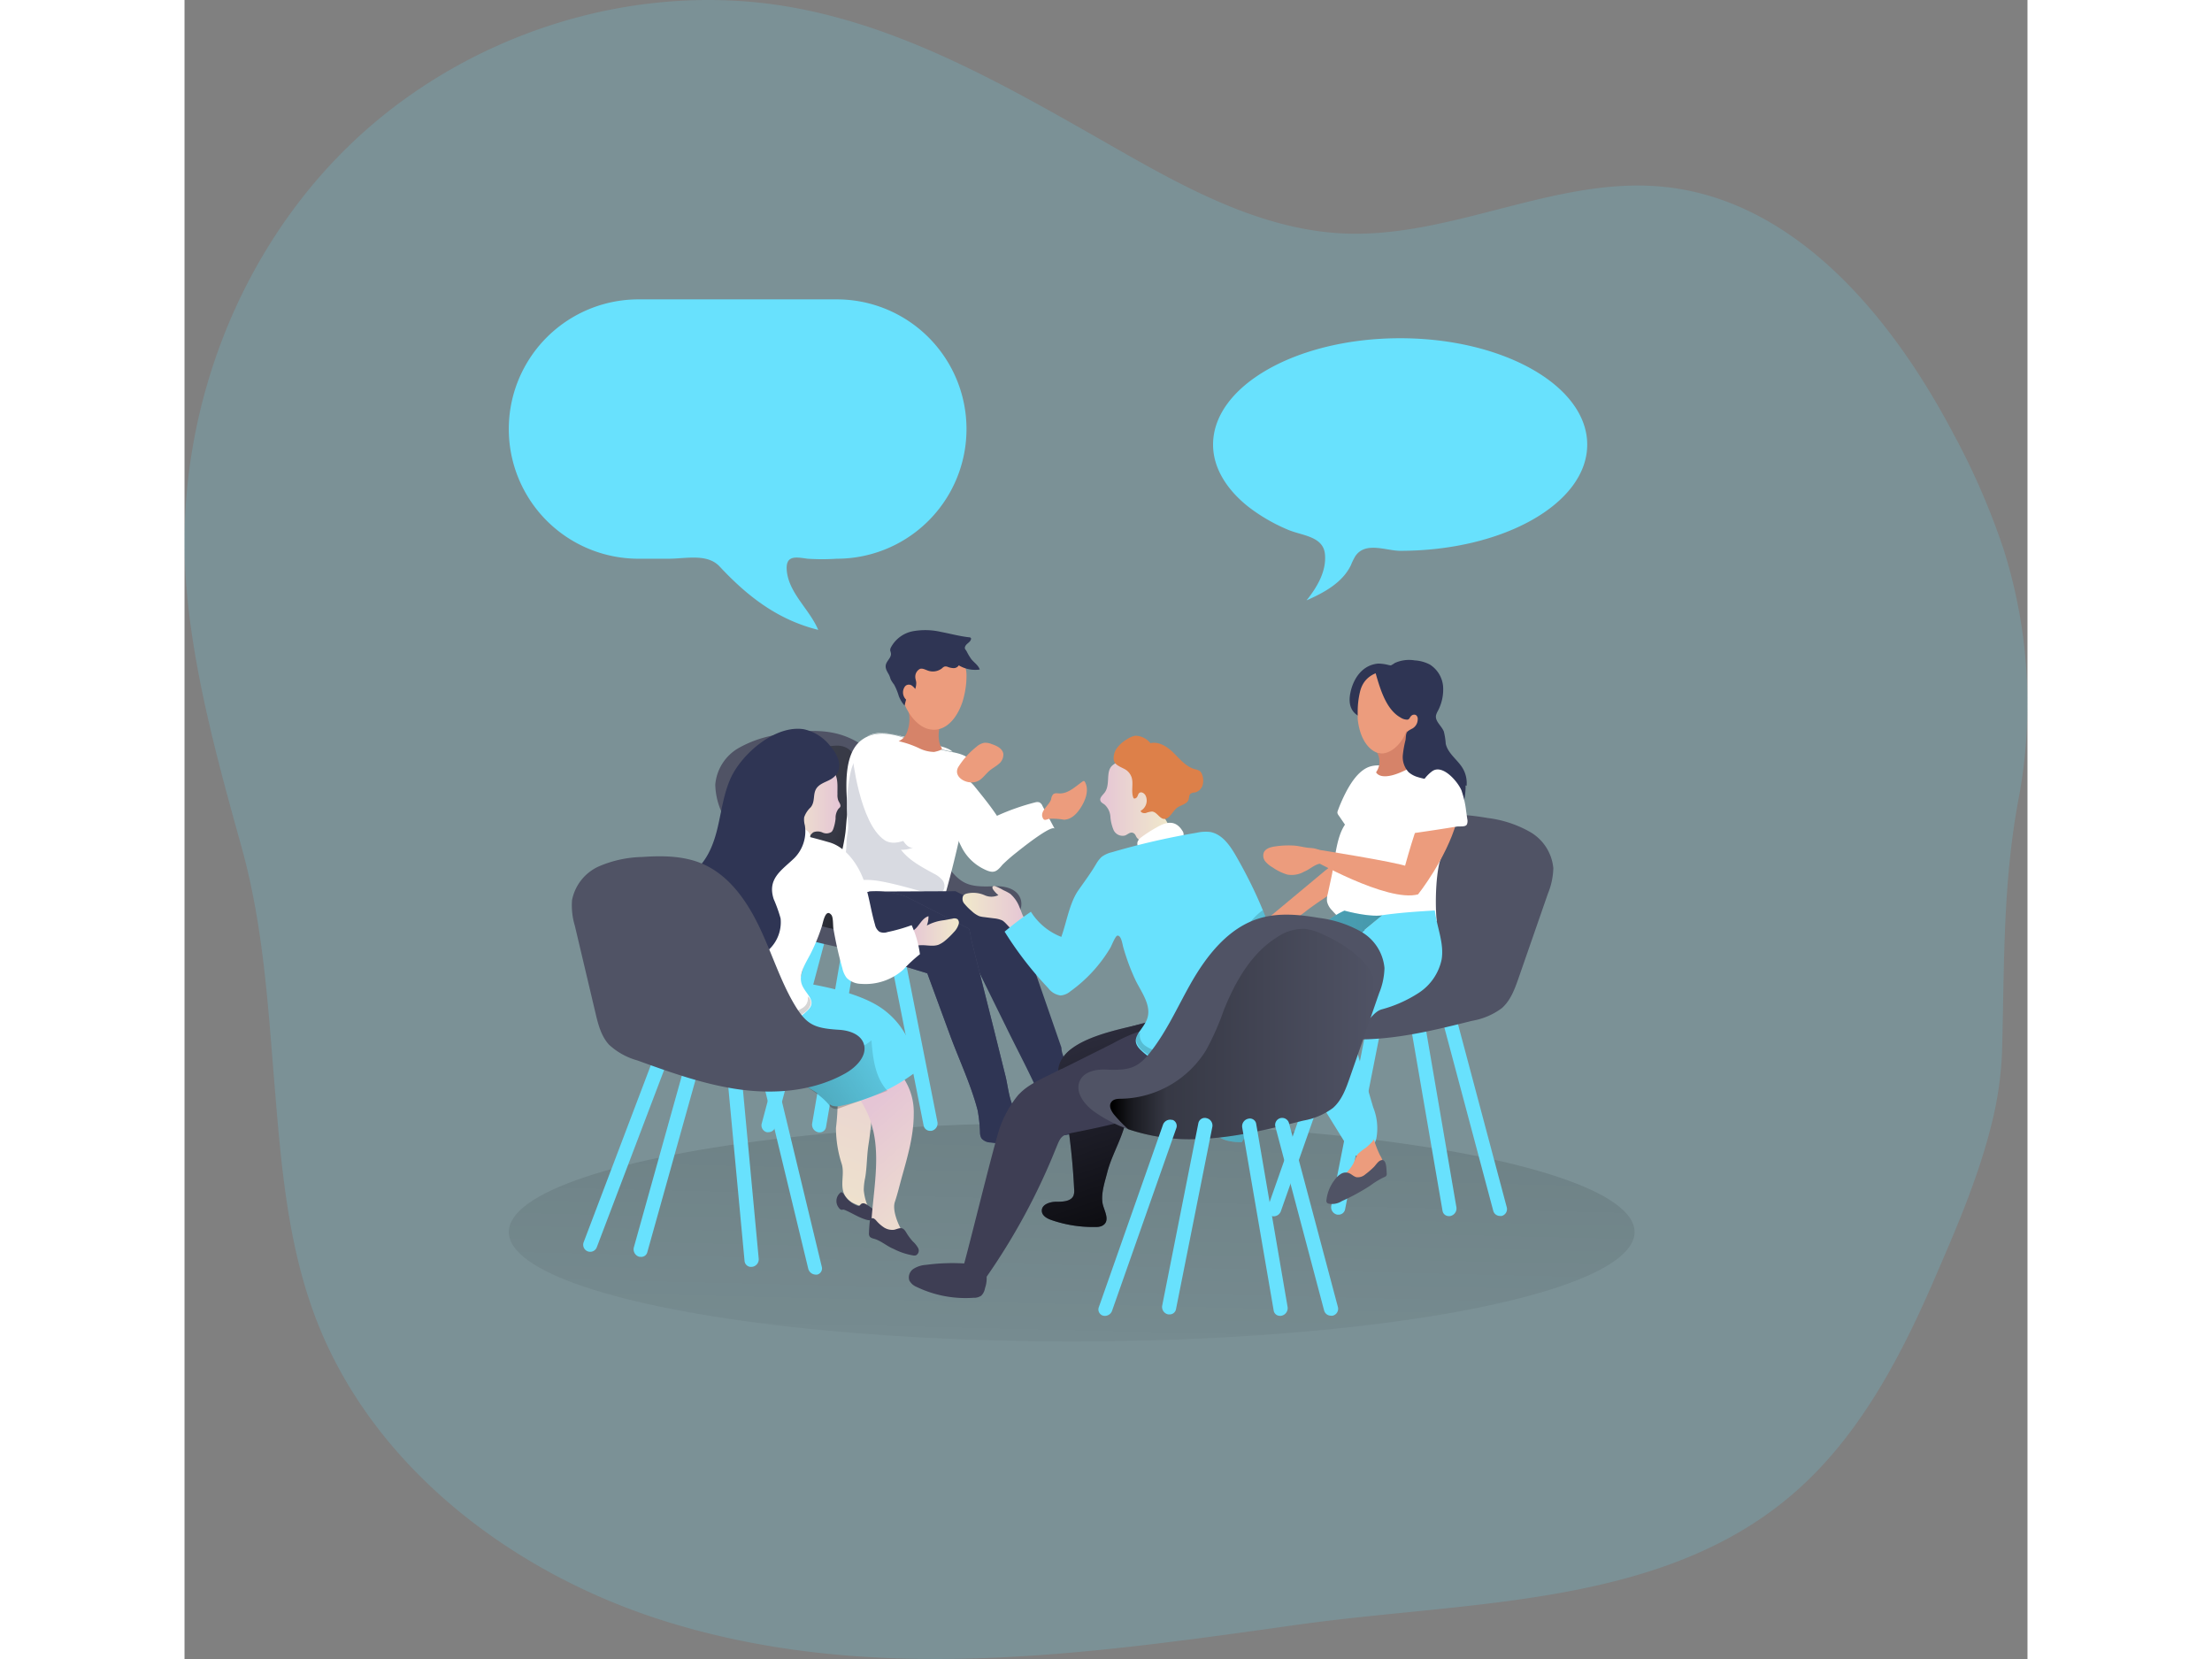 <svg id="Layer_1" data-name="Layer 1" xmlns="http://www.w3.org/2000/svg" xmlns:xlink="http://www.w3.org/1999/xlink" viewBox="0 0 344.8 310.38" width="216" height="162" class="illustration styles_illustrationTablet__1DWOa"><rect x="0" y="0" width="344.8" height="310.38" fill="#808080" stroke="none"/><defs><linearGradient id="linear-gradient" x1="209.5" y1="316.63" x2="203.59" y2="64.92" gradientTransform="matrix(1, 0, 0, -1, -38.7, 341.8)" gradientUnits="userSpaceOnUse"><stop offset="0.01"></stop><stop offset="0.08" stop-opacity="0.69"></stop><stop offset="0.21" stop-opacity="0.32"></stop><stop offset="1" stop-opacity="0"></stop></linearGradient><linearGradient id="linear-gradient-2" x1="-2957.44" y1="672.97" x2="-2838.25" y2="667.7" gradientTransform="matrix(-1, 0, 0, 1, -2671.81, -468.99)" xlink:href="#linear-gradient"></linearGradient><linearGradient id="linear-gradient-3" x1="173.97" y1="180.93" x2="108.65" y2="201.49" gradientTransform="matrix(1, 0, 0, -1, 0, 352)" xlink:href="#linear-gradient"></linearGradient><linearGradient id="linear-gradient-4" x1="-743.12" y1="171.74" x2="-731.16" y2="171.74" gradientTransform="translate(-546.93 352) rotate(180)" gradientUnits="userSpaceOnUse"><stop offset="0" stop-color="#e5c5d5"></stop><stop offset="0.42" stop-color="#ead4d1"></stop><stop offset="1" stop-color="#f0e9cb"></stop></linearGradient><linearGradient id="linear-gradient-5" x1="486.99" y1="169.46" x2="509.86" y2="102.27" gradientTransform="matrix(1, 0, 0, -1, -281.03, 352)" gradientUnits="userSpaceOnUse"><stop offset="0" stop-opacity="0"></stop><stop offset="0.99"></stop></linearGradient><linearGradient id="linear-gradient-6" x1="-902.02" y1="1403.59" x2="-889.1" y2="1403.59" gradientTransform="translate(1112.04 -1243.47)" xlink:href="#linear-gradient-4"></linearGradient><linearGradient id="linear-gradient-7" x1="-1953.85" y1="118.92" x2="-1888.34" y2="184.43" gradientTransform="translate(-1685.23 352) rotate(180)" xlink:href="#linear-gradient"></linearGradient><linearGradient id="linear-gradient-8" x1="211.86" y1="148.34" x2="261.87" y2="148.34" gradientTransform="matrix(1, 0, 0, -1, 0, 352)" xlink:href="#linear-gradient"></linearGradient><linearGradient id="linear-gradient-9" x1="174.2" y1="167.63" x2="183.57" y2="167.63" gradientTransform="matrix(1, 0, 0, -1, 0, 352)" xlink:href="#linear-gradient-4"></linearGradient><linearGradient id="linear-gradient-10" x1="-1854.55" y1="164.4" x2="-1834.4" y2="105.2" gradientTransform="translate(-1679.61 352) rotate(180)" xlink:href="#linear-gradient-4"></linearGradient><linearGradient id="linear-gradient-11" x1="164.45" y1="132.49" x2="185.62" y2="108.49" gradientTransform="matrix(1, 0, 0, -1, 0, 352)" xlink:href="#linear-gradient-4"></linearGradient><linearGradient id="linear-gradient-12" x1="139.63" y1="132.48" x2="175.14" y2="155.99" gradientTransform="matrix(1, 0, 0, -1, 0, 352)" xlink:href="#linear-gradient"></linearGradient><linearGradient id="linear-gradient-13" x1="-3234.06" y1="1403.6" x2="-3223.35" y2="1403.6" gradientTransform="matrix(-1, 0, 0, 1, -3072.68, -1243.47)" xlink:href="#linear-gradient-4"></linearGradient><linearGradient id="linear-gradient-14" x1="387.38" y1="130.26" x2="442.92" y2="185.8" gradientTransform="matrix(1, 0, 0, -1, -275.41, 352)" xlink:href="#linear-gradient"></linearGradient></defs><title>14</title><path d="M376.59,221.26c-2.56,10.08-7,20.15-10.89,29.13-6.48,14.87-14.44,29.64-26.9,40-24.64,20.53-59.94,19.32-91.7,23.76-39.54,5.53-80.48,11.61-119.62-1-28.17-9.11-54-29-64.39-56.76-5.08-13.54-6.31-28.18-7.5-42.6-1.28-15.52-2.11-30.34-6.25-45.22-4.43-15.92-9-32.5-10.33-49-2.34-30,8.74-60.91,30.25-81.9s53.2-31.33,82.8-26.15c22.09,3.87,41.88,15.6,61.37,26.7,13.24,7.55,27.22,15.08,42.45,15.67,20.08.77,39.36-10.69,59.36-8.76,24.74,2.39,42.88,24.3,54.45,46.31A134.7,134.7,0,0,1,379,112.86a95.83,95.83,0,0,1,2.84,46.77c-3,16-2.64,31-3.1,47.4A65.81,65.81,0,0,1,376.59,221.26Z" transform="translate(-38.7 -10.2)" fill="#68e1fd" opacity="0.18" style="isolation: isolate;"></path><ellipse cx="165.98" cy="230.5" rx="105.31" ry="20.47" fill="url(#linear-gradient)"></ellipse><path d="M276.92,201.68l9.16,34.4a1.32,1.32,0,0,1-.95,1.61,1.12,1.12,0,0,1-.32,0h0a1.3,1.3,0,0,1-1.27-1l-9.17-34.39a1.33,1.33,0,0,1,.95-1.62h0a1.3,1.3,0,0,1,1.59.92Z" transform="translate(-38.7 -10.2)" fill="#68e1fd"></path><path d="M260,201.67l-6.76,34.16a1.41,1.41,0,0,0,1.16,1.62l.22,0h0a1.23,1.23,0,0,0,1.21-1l6.77-34.15a1.41,1.41,0,0,0-1.06-1.61h0a1.24,1.24,0,0,0-1.52.85S260,201.63,260,201.67Z" transform="translate(-38.7 -10.2)" fill="#68e1fd"></path><path d="M270.78,201.81l5.88,34.27a1.45,1.45,0,0,1-1.24,1.64h-.18a1.18,1.18,0,0,1-1.18-1l-5.9-34.27a1.46,1.46,0,0,1,1.1-1.61h0a1.19,1.19,0,0,1,1.48.8A.75.75,0,0,1,270.78,201.81Z" transform="translate(-38.7 -10.2)" fill="#68e1fd"></path><path d="M253.35,202l-12,34.12a1.21,1.21,0,0,0,.68,1.56,1.33,1.33,0,0,0,.45.08h0a1.44,1.44,0,0,0,1.35-1l12-34.11a1.19,1.19,0,0,0-.66-1.55l-.15,0h0A1.44,1.44,0,0,0,253.35,202Z" transform="translate(-38.7 -10.2)" fill="#68e1fd"></path><path d="M258.47,175.59c3-5.29,7.07-10.52,12.89-12.27,3.59-1.09,7.46-.71,11.16-.08a21.33,21.33,0,0,1,7.92,2.61,8.74,8.74,0,0,1,4.35,6.79,13.38,13.38,0,0,1-1,4.71l-5.48,15.77c-.72,2.07-1.5,4.24-3.15,5.69a12.88,12.88,0,0,1-5.56,2.37c-6.53,1.63-13.11,3.26-19.83,3.46s-13.68-1.16-19.17-5c-2-1.38-3.84-3.81-2.78-6,.83-1.65,3-2.09,4.84-2,4.85.2,6.26-.36,9.12-4.33C254.39,183.64,256.26,179.5,258.47,175.59Z" transform="translate(-38.7 -10.2)" fill="#505365"></path><path d="M254.69,170.22a9,9,0,0,1-2.54,2.82L239.3,183.75c-1.19,1-2.51,2.29-2.27,3.83a.73.73,0,0,0,.18.42.89.89,0,0,0,.67.18,18.1,18.1,0,0,0,3.88-.51c1.34-.33,2.84-1,3.11-2.39.07-.38,0-.77.1-1.15a3.46,3.46,0,0,1,1.74-2.13c1-.67,1.89-1.44,2.85-2.12,1.89-1.36,3.85-2.63,5.86-3.81,1.41-.83,3.61-1.8,4.45-3.29s.14-3.69-.37-5.21c-.34-1-.77-1.14-1.78-1.28s-2.05-.45-2.39.67S255.19,169.15,254.69,170.22Z" transform="translate(-38.7 -10.2)" fill="#ec9c7d"></path><path d="M276.23,163.46c-2.22,1.28-4.09-.05-4.67-2.34-.24-1-.34-2.08-.67-3.11a15.4,15.4,0,0,0-2-3.59,10.1,10.1,0,0,1-1.77-3.71,3.9,3.9,0,0,1,1.2-3.76,1.19,1.19,0,0,1,.88-.31c.51.05.78.63.9,1.15a6.85,6.85,0,0,0,.24,1.55,3,3,0,0,0,1.83,1.39c1.73.71,3.59,1.34,4.8,2.75a6.54,6.54,0,0,1,1.38,4.61C278.25,159.72,277.77,162.59,276.23,163.46Z" transform="translate(-38.7 -10.2)" fill="#2f3554"></path><path d="M253.3,174.16l-.71,3.27a3.7,3.7,0,0,0-.13,1.48,3.49,3.49,0,0,0,.93,1.61c3.32,3.8,6.24,4.12,11.15,3.71a34.68,34.68,0,0,0,8.43-1.71c-.4-4.19,0-9.92.78-11.69,2.06-4.75,4.6-11.05,1.65-14.64-2.39-2.9-6.75-2.62-9.41-2.54-2,0-4.31-.72-6.15.23s-3.17,3.19-4,4.83a29.5,29.5,0,0,0-1.35,3.11,1.12,1.12,0,0,0-.1.4.94.94,0,0,0,.23.52l1.19,1.74C254.12,166.94,253.93,171.29,253.3,174.16Z" transform="translate(-38.7 -10.2)" fill="#fff"></path><path d="M264.36,136.8a2.35,2.35,0,0,0-.8.59,9.59,9.59,0,0,0-1.18,3l-1.55,4.4s-5.08.09-4-5c.55-2.68,2.24-5.18,5.18-5.44a7.91,7.91,0,0,1,2,.28,6.57,6.57,0,0,0,2.34,0c.3-.06.66-.13.88.08a.6.6,0,0,1,.06.72,1.53,1.53,0,0,1-.58.49C266,136.27,265.1,136.43,264.36,136.8Z" transform="translate(-38.7 -10.2)" fill="#2f3554"></path><path d="M268.51,136.07s-8.5-2.39-9.89,3.57a15.83,15.83,0,0,0-.43,3.76v1.29c.39,3.9,2.34,6.86,5.5,6.59C269.26,150.83,275.16,139.05,268.51,136.07Z" transform="translate(-38.7 -10.2)" fill="#ec9c7d"></path><path d="M267.51,147.21a.55.55,0,0,0,.77,0h0a7,7,0,0,0-1.13,3.12c-.43,3.21,1.13,3.35,1.13,3.35-5.79,3.24-6.65,1-6.65,1a3.41,3.41,0,0,0,.21-3.62c2.63.72,5-2.38,5.45-4.14A.58.58,0,0,0,267.51,147.21Z" transform="translate(-38.7 -10.2)" fill="#d68369"></path><path d="M262.41,135.19c.45-.16.88-.08,1.33-.2a6.23,6.23,0,0,0,1.39-.75,6.42,6.42,0,0,1,3.72-.49,7,7,0,0,1,2.84.78,5.39,5.39,0,0,1,2.47,4,8.56,8.56,0,0,1-1,4.73,3.13,3.13,0,0,0-.32.78c-.19,1.11,1,1.91,1.46,3a12.66,12.66,0,0,1,.36,2.3c.35,1.61,1.8,2.71,2.77,4a5.45,5.45,0,0,1,1.13,3.89c-2.87-1.1-6.13-.71-9.07-1.63a4.57,4.57,0,0,1-1.77-.93,4.17,4.17,0,0,1-1.07-3.37,19.46,19.46,0,0,1,.48-2.62c.1-.5,0-1.4.51-1.73a6.06,6.06,0,0,1,.78-.45,2,2,0,0,0,1-1.75.86.86,0,0,0-.35-.78.77.77,0,0,0-.85.15c-.33.29-.29.64-.72.72a2.32,2.32,0,0,1-1.3-.4c-2.81-1.56-3.89-5.67-4.74-8.57C261.83,135.8,262,135.36,262.41,135.19Z" transform="translate(-38.7 -10.2)" fill="#2f3554"></path><path d="M269.07,165.47c2.34-6.79,3.9-10.13,6.28-9.28,0,0,3.12,1.55,1.35,7.79-2,7-7.22,13.55-7.22,13.55l-2.43-5.35S267.84,169.21,269.07,165.47Z" transform="translate(-38.7 -10.2)" fill="#ec9c7d"></path><path d="M244.32,190.36c.15-.18.63-.78,1.35-1.56a1.07,1.07,0,0,0-.18.19A16.92,16.92,0,0,0,244.32,190.36Z" transform="translate(-38.7 -10.2)" fill="#dc9bd5"></path><path d="M272.62,180.54c-3.21.19-6.59.41-9.89.89,0,0-13,10.91-14.6,13.55-3.83,6.13-7.55,4.39-2,13.35l11.1,17.92c1.88.63,3.89-1,4.44-3a10.45,10.45,0,0,0-.58-5.88c-1.14-3.86-2.25-7.73-3.35-11.58a3.48,3.48,0,0,1,0-2.65,3.41,3.41,0,0,1,1.2-1c1.32-.78,2.22-2.63,3.68-3.08a24.29,24.29,0,0,0,7-3.11,9.87,9.87,0,0,0,4.26-6.18C274.42,186.74,273,183.67,272.62,180.54Z" transform="translate(-38.7 -10.2)" fill="#68e1fd"></path><path d="M262.71,181.46c-2.66.33-7-.89-7-.89-3.79,1.69-7.89,5.89-10,8.25h0c-.73.78-1.21,1.38-1.36,1.55h0l-.21.27c-2.34,3.11-3.81,6.78-5.26,10.4l-7.31,18.21a4.59,4.59,0,0,0-.44,1.82c.11,2.25,3.12,2.85,5.37,2.81l9.71-15.59s-1.84-5.56,2-13.34c1.37-2.79,14.62-13.55,14.62-13.55Z" transform="translate(-38.7 -10.2)" fill="#68e1fd"></path><path d="M262.71,181.46c-2.66.33-7-.89-7-.89-3.79,1.69-7.89,5.89-10,8.25h0c-.73.78-1.21,1.38-1.36,1.55h0l-.21.27c-2.34,3.11-3.81,6.78-5.26,10.4l-7.31,18.21a4.59,4.59,0,0,0-.44,1.82c.11,2.25,3.12,2.85,5.37,2.81l9.71-15.59s-1.84-5.56,2-13.34c1.37-2.79,14.62-13.55,14.62-13.55Z" transform="translate(-38.7 -10.2)" fill="url(#linear-gradient-2)"></path><path d="M257.43,227.78c.22-.55.46-1.09.73-1.62a10.3,10.3,0,0,1,1.56-1.23c.23-.2,1.56-1.33,1.48-1.65a18.29,18.29,0,0,0,1.19,3.11,3.3,3.3,0,0,1,.56,2,3,3,0,0,1-1.19,1.56c-2.08,1.71-4.55,3.33-7.22,3a.55.55,0,0,1-.44-.18.46.46,0,0,1-.1-.32c0-1.19,1.11-2,2-2.78A7.31,7.31,0,0,0,257.43,227.78Z" transform="translate(-38.7 -10.2)" fill="#ec9c7d"></path><path d="M262.5,227.29c-.5.16-.93.89-1.3,1.26a15.31,15.31,0,0,1-1.56,1.34,2.15,2.15,0,0,1-1.64.56c-.58-.12-1-.64-1.56-.82a1.75,1.75,0,0,0-1.49.26,4.07,4.07,0,0,0-1.1,1.09,7.47,7.47,0,0,0-1.51,3.78.58.58,0,0,0,.09.44.56.56,0,0,0,.26.17,3.35,3.35,0,0,0,2.54-.46,39.86,39.86,0,0,0,5.33-2.91,14.6,14.6,0,0,1,2.56-1.56.74.74,0,0,0,.44-.31.68.68,0,0,0,.06-.4C263.56,229,263.62,226.84,262.5,227.29Z" transform="translate(-38.7 -10.2)" fill="#505365"></path><path d="M277.64,158.17c-.58-1.56-3.53-5.13-5.53-3.67a7,7,0,0,0-2.59,3.85c-.19.71-.26,1.47-.44,2.2-.24.9-.62,1.76-.78,2.67a10.9,10.9,0,0,0-.05,2.91q2.85-.4,5.68-.84l2.84-.45c.53-.08,1.61.13,1.86-.42a1.71,1.71,0,0,0,.06-1l-.23-1.61a17.53,17.53,0,0,0-.78-3.5A.74.74,0,0,0,277.64,158.17Z" transform="translate(-38.7 -10.2)" fill="#fff"></path><path d="M249.16,170.73l1.39-1.6s14.81,2.33,16.95,3.18,2,5.21,2,5.21C263.72,179.12,249.16,170.73,249.16,170.73Z" transform="translate(-38.7 -10.2)" fill="#ec9c7d"></path><path d="M251.82,171.17a.93.93,0,0,1-.29.46,1.48,1.48,0,0,1-.5.17c-1.05.25-1.86,1.08-2.85,1.47a4.69,4.69,0,0,1-3.17.55,9.47,9.47,0,0,1-2.71-1.32,5.07,5.07,0,0,1-1.37-1.11,1.72,1.72,0,0,1-.32-1.66c.32-.8,1.31-1.06,2.17-1.18a17.08,17.08,0,0,1,3.5-.15c1,.07,2,.38,3,.44C250.66,168.92,252.35,169.43,251.82,171.17Z" transform="translate(-38.7 -10.2)" fill="#ec9c7d"></path><path d="M155.85,186l-9.16,34.4a1.32,1.32,0,0,0,.94,1.62,1.75,1.75,0,0,0,.33,0h0a1.32,1.32,0,0,0,1.27-1l9.17-34.4a1.31,1.31,0,0,0-.94-1.6h-.06A1.31,1.31,0,0,0,155.85,186Z" transform="translate(-38.7 -10.2)" fill="#68e1fd"></path><path d="M172.81,186l6.76,34.15a1.41,1.41,0,0,1-1.16,1.62l-.22,0h0a1.23,1.23,0,0,1-1.21-1l-6.77-34.15a1.4,1.4,0,0,1,1.06-1.6h0a1.22,1.22,0,0,1,1.51.83Z" transform="translate(-38.7 -10.2)" fill="#68e1fd"></path><path d="M162,186.14l-5.88,34.27a1.45,1.45,0,0,0,1.24,1.64h.18a1.18,1.18,0,0,0,1.18-1l5.89-34.27a1.44,1.44,0,0,0-1.1-1.6h0A1.19,1.19,0,0,0,162,186Z" transform="translate(-38.7 -10.2)" fill="#68e1fd"></path><path d="M179.42,186.3l12,34.12a1.21,1.21,0,0,1-.68,1.56,1.33,1.33,0,0,1-.45.08h0a1.44,1.44,0,0,1-1.35-1l-12-34.12a1.19,1.19,0,0,1,.66-1.55l.15,0h0A1.44,1.44,0,0,1,179.42,186.3Z" transform="translate(-38.7 -10.2)" fill="#68e1fd"></path><path d="M174.3,159.92c-3-5.29-7.07-10.52-12.89-12.28-3.6-1.08-7.46-.71-11.16-.07a21.31,21.31,0,0,0-7.92,2.6A8.74,8.74,0,0,0,138,157a13.11,13.11,0,0,0,1,4.71l5.48,15.77c.72,2.07,1.5,4.24,3.15,5.69a12.65,12.65,0,0,0,5.56,2.37c6.52,1.63,13.11,3.27,19.83,3.47s13.68-1.17,19.17-5.06c1.95-1.38,3.84-3.81,2.77-5.94-.82-1.66-3-2.1-4.83-2-4.85.2-6.26-.36-9.12-4.32C178.38,168,176.51,163.82,174.3,159.92Z" transform="translate(-38.7 -10.2)" fill="#505365"></path><path d="M152.11,153.32c-5.79,5.39-7,14.79-3.45,21.85,2.62,5.17,8,9.24,13.82,8.91a5,5,0,0,0,2.38-.63c1.6-1,1.93-3.15,2.1-5a33.47,33.47,0,0,0,0-9.27c-.53-2.8-1.78-5.45-2.1-8.29-.2-1.8,0-3.62-.11-5.43-.14-2.8-.76-5.71-3.92-5.76A12.86,12.86,0,0,0,152.11,153.32Z" transform="translate(-38.7 -10.2)" fill="url(#linear-gradient-3)"></path><path d="M162.62,159.73a15.6,15.6,0,0,1,.06,2.9c-.17,1.15-.2,2.33-.35,3.49A38.68,38.68,0,0,1,160.7,173a3.54,3.54,0,0,0-.19,2.71,3.4,3.4,0,0,0,1.41,1.19c1.07.61,2,1.4,3,2a24.48,24.48,0,0,0,3.7,1.45c3.72,1.22,10.78,3.07,12.25-2.22,1.68-6,3.09-11.86,4.18-18a40,40,0,0,0,1.07-6.43c0-1.76-1.83-2.38-3.42-2.72l-.3-.06-.92-.18a45,45,0,0,1-6.23-1.84c-2.3-.83-5.93-2.27-8.92-.83a4.42,4.42,0,0,0-.6.34C162.57,150.38,162.34,155.27,162.62,159.73Z" transform="translate(-38.7 -10.2)" fill="#fff"></path><path d="M194.34,169.7a31.32,31.32,0,0,0-2.61,2.28c-1.19,1.47-1.76,1.69-3.59.76a9.17,9.17,0,0,1-4-3.94,39.31,39.31,0,0,1-2.49-6.09,4.11,4.11,0,0,1,0-3.19c.47-1.42,1-2.83,1.58-4.21.43-1,2.92,1.56,3.18,1.89,1.49,1.85,3,3.67,4.29,5.63a43.25,43.25,0,0,1,7.17-2.52,1.4,1.4,0,0,1,.76,0,1.25,1.25,0,0,1,.58.66l2.3,4.31C201.17,164.48,197.13,167.45,194.34,169.7Z" transform="translate(-38.7 -10.2)" fill="#fff"></path><path d="M170.44,161.75a8.33,8.33,0,0,0,1.2,3c.67,1,1.84,4.4,3.4,4a5.35,5.35,0,0,1-2.3.43c1.53,2,3.91,3.24,6.14,4.46a4.89,4.89,0,0,1,1.57,1.17,1.74,1.74,0,0,1,.29,1.83c-.52,1-2,.89-3.1.6-2.73-.71-5.44-1.53-8.2-2.07-2.35-.46-5-.67-7,.68a1,1,0,0,1-.52.24.66.66,0,0,1-.61-.58,2,2,0,0,1,.14-.9,26,26,0,0,0,1.11-6.89c0-.94.28-1.83.3-2.73,0-1.12-.22-2.26-.24-3.38a30.43,30.43,0,0,1,.66-6.73c.32-1.55,1-3.32,2.56-3.68a3,3,0,0,1,3,1.31,6.87,6.87,0,0,1,1,3.23A58,58,0,0,0,170.44,161.75Z" transform="translate(-38.7 -10.2)" fill="#d8dae1"></path><path d="M166.36,148c3-1.44,6.62,0,8.92.83a43.13,43.13,0,0,0,6.22,1.84c.31.05.62.11.92.18-1-.91-2.9-1.13-4.23-1.52-2-.58-4-1.1-6.05-1.57S168,147,166.36,148Z" transform="translate(-38.7 -10.2)" fill="#fff"></path><path d="M174.93,142.51a4.38,4.38,0,0,0,5.29,2.73s-1.07,3.07.17,4.95c.23.36-1.37.68-1.46.69a6.57,6.57,0,0,1-2.62-.61,18.26,18.26,0,0,0-4-1.4,2.89,2.89,0,0,0,1.48-1.48,6.94,6.94,0,0,0,.28-4.54.59.59,0,0,0,.67-.06A.54.54,0,0,0,174.93,142.51Z" transform="translate(-38.7 -10.2)" fill="#d68369"></path><path d="M177.64,146.52c3,.94,5.46-1.49,6.64-5.11.12-.4.23-.81.32-1.23a15.81,15.81,0,0,0,.4-3.69c-.06-6-8.66-5.53-8.66-5.53C169.35,132.4,172.46,144.9,177.64,146.52Z" transform="translate(-38.7 -10.2)" fill="#ec9c7d"></path><path d="M182.34,130.1A4.59,4.59,0,0,1,185,132a11,11,0,0,0,.9,1.52c.53.66,1.32,1.14,1.58,1.94a6,6,0,0,1-3.92-.78,1.12,1.12,0,0,1-.95.52,3.24,3.24,0,0,1-1.11-.23,1,1,0,0,0-.62-.06,1.07,1.07,0,0,0-.41.28,2.77,2.77,0,0,1-2.61.5c-.53-.17-1.06-.51-1.56-.35a1.64,1.64,0,0,0-.88,1.51c0,.37.17.72.18,1.1a3.47,3.47,0,0,1-.19,1.15,2.78,2.78,0,0,0-.72-.69,1,1,0,0,0-.95,0,.92.92,0,0,0-.3.29,1.87,1.87,0,0,0,.26,2.39c-.1.37-.2.74-.28,1.12a5.82,5.82,0,0,1-1.09-1.8,11.08,11.08,0,0,0-.88-2.14,5.91,5.91,0,0,1-.65-1,5.41,5.41,0,0,0-.27-.77c-.34-.63-.81-1.25-.6-2s1.1-1.36.92-2.14a2.64,2.64,0,0,0-.12-.44,1.15,1.15,0,0,1,.15-.63,5.92,5.92,0,0,1,4.12-3,13.13,13.13,0,0,1,5.26.14c1.73.33,3.45.8,5.21,1a.38.38,0,0,1,.37.17.31.31,0,0,1,0,.19c-.08.38-.44.62-.73.88s-.55.68-.34,1" transform="translate(-38.7 -10.2)" fill="#2f3554"></path><path d="M166.74,177s3.64,9.1,6.56,10.05,13.7,4.3,13.7,4.3l5.33,10.81c3,6.18,6.41,12.22,8.6,18.75a2.84,2.84,0,0,0,.57,1.12,2.88,2.88,0,0,0,2.51.44c1.83-.25,3.66-.5,5.46-.92.87-.21,1.93-.68,1.92-1.58s-1-1.33-1.76-1.61l-2.51-.87a2.62,2.62,0,0,1-2.22-2.35,27,27,0,0,1-.94-4.63c-.11-1.46-1.19-2.91-1.19-4.29l-3.19-9.2-4.86-14v-.09l-11.78-6Z" transform="translate(-38.7 -10.2)" fill="#2f3554"></path><path d="M161.69,178.79s-.69,8.29,2.24,9.25,13.74,4.26,13.74,4.26l4.17,11.35c1.71,4.68,4,9.46,5.25,14.29a27.56,27.56,0,0,1,.44,4.16,2.26,2.26,0,0,0,.28,1.08,2.33,2.33,0,0,0,1.71.76q4.06.51,8.16.71a1.64,1.64,0,0,0,1-.14,1.34,1.34,0,0,0,.54-.83,3,3,0,0,0-.9-3c-.88-.78-2.12-1-3.11-1.6-2.14-1.37-2.32-5.2-2.91-7.54l-2.19-8.82L185.9,186c-.06-.26-.26-2-.52-2.1l-11.78-6S166.76,175.32,161.69,178.79Z" transform="translate(-38.7 -10.2)" fill="#4c506d"></path><path d="M161.69,178.79s-.69,8.29,2.24,9.25,13.74,4.26,13.74,4.26l4.17,11.35c1.71,4.68,4,9.46,5.25,14.29a27.56,27.56,0,0,1,.44,4.16,2.26,2.26,0,0,0,.28,1.08,2.33,2.33,0,0,0,1.71.76q4.06.51,8.16.71a1.64,1.64,0,0,0,1-.14,1.34,1.34,0,0,0,.54-.83,3,3,0,0,0-.9-3c-.88-.78-2.12-1-3.11-1.6-2.14-1.37-2.32-5.2-2.91-7.54l-2.19-8.82L185.9,186c-.06-.26-.26-2-.52-2.1l-11.78-6S166.76,175.32,161.69,178.79Z" transform="translate(-38.7 -10.2)" fill="#2f3554"></path><path d="M163.67,151.69s1.31,12.53,6,15.69,15.92-10.13,15.92-10.13L182,154.34l-9.26,4.72s-1.32-10.58-3.21-10.73S163.63,149.59,163.67,151.69Z" transform="translate(-38.7 -10.2)" fill="#fff"></path><path d="M186.86,149.92a3,3,0,0,1,1.46-.75,3.14,3.14,0,0,1,1.45.26c.92.3,1.94.82,2.12,1.76a2.22,2.22,0,0,1-.85,1.93c-.55.48-1.21.82-1.77,1.3-.79.68-1.38,1.66-2.36,2a3,3,0,0,1-1.29.14c-1.45-.13-3-1.35-2.16-2.85A15,15,0,0,1,186.86,149.92Z" transform="translate(-38.7 -10.2)" fill="#ec9c7d"></path><path d="M194.92,179.94a6.22,6.22,0,0,0-1.74-2.52,9.24,9.24,0,0,0-1.28-.68,10.59,10.59,0,0,0-1.59-.77.57.57,0,0,0-.26,0,.3.3,0,0,0-.2.33,1,1,0,0,0,.17.37,5.29,5.29,0,0,0,.95,1,3.06,3.06,0,0,1-2.61,0,5.25,5.25,0,0,0-3.43-.26,1.12,1.12,0,0,0-.55.38,1.38,1.38,0,0,0,.29,1.56,9.23,9.23,0,0,0,1.25,1.25,4.87,4.87,0,0,0,1.46,1,4.78,4.78,0,0,0,.93.18l1.82.23a4.92,4.92,0,0,1,1.51.37c.91.45,2,2.53,3.09,2.13.65-.22,1.57-.89,1.45-1.66a6.48,6.48,0,0,0-.63-1.33C195.33,181,195.14,180.45,194.92,179.94Z" transform="translate(-38.7 -10.2)" fill="url(#linear-gradient-4)"></path><path d="M202.7,210.24a10,10,0,0,0,.79,4.11h.08c1.49,0,3,0,4.48.09a63.38,63.38,0,0,1,7.39,1c1.13.21,2.26.44,3.38.67l3.22.65c2.05.4,4,.74,5.92,1a18.17,18.17,0,0,0,6.44-4.63l.56-.66c.23-.29.45-.6.66-.92a7.11,7.11,0,0,0,1.18-3,4.42,4.42,0,0,0-.05-1.31,6.17,6.17,0,0,0-2.61-3.61l-.4-.29a15.28,15.28,0,0,0-9.28-2.7h-.83a28.07,28.07,0,0,0-5.22.89c-2.71.69-5.42,1.66-8.1,2.52a21.72,21.72,0,0,0-5.63,2.4,5,5,0,0,0-1.29,1.22A4.56,4.56,0,0,0,202.7,210.24Z" transform="translate(-38.7 -10.2)" fill="#3e3e54"></path><path d="M202.94,214.55q.52,2.7.93,5.42a125.73,125.73,0,0,1,1.27,12.71,2.77,2.77,0,0,1-.11,1.18c-.46,1.12-2,1.18-3.18,1.17s-2.78.48-2.76,1.68c0,.94,1,1.49,1.93,1.79a23.72,23.72,0,0,0,8.23,1.25,2.62,2.62,0,0,0,1-.16c1.9-.83.4-3,.2-4.32-.29-1.87.43-3.93.88-5.71,1.06-4.15,3.86-7.91,3.75-12.32a2.38,2.38,0,0,1,.29-1.63c.53-.65,2.74.4,3.44.54l3.22.65c5.77,1.12,11.1,2.41,17,1.31a2.35,2.35,0,0,0,1-.35,2.2,2.2,0,0,0,.72-1.19,10.42,10.42,0,0,0-.62-7.88c-1.44-2.85-3.74-4-6.42-5.34-3.1-1.57-5.71-2.75-9.28-2.65h-.83a28.19,28.19,0,0,0-5.24.92c-4.35,1.12-14.38,2.71-16,7.76-.53,1.59.13,2.87.45,4.42Z" transform="translate(-38.7 -10.2)" fill="#3e3e54"></path><path d="M202.94,214.55q.52,2.7.93,5.42a125.73,125.73,0,0,1,1.27,12.71,2.77,2.77,0,0,1-.11,1.18c-.46,1.12-2,1.18-3.18,1.17s-2.78.48-2.76,1.68c0,.94,1,1.49,1.93,1.79a23.72,23.72,0,0,0,8.23,1.25,2.62,2.62,0,0,0,1-.16c1.9-.83.4-3,.2-4.32-.29-1.87.43-3.93.88-5.71,1.06-4.15,3.86-7.91,3.75-12.32a2.38,2.38,0,0,1,.29-1.63c.53-.65,2.74.4,3.44.54l3.22.65c5.77,1.12,11.1,2.41,17,1.31a2.35,2.35,0,0,0,1-.35,2.2,2.2,0,0,0,.72-1.19,10.42,10.42,0,0,0-.62-7.88c-1.44-2.85-3.74-4-6.42-5.34-3.1-1.57-5.71-2.75-9.28-2.65h-.83a28.19,28.19,0,0,0-5.24.92c-4.35,1.12-14.38,2.71-16,7.76-.53,1.59.13,2.87.45,4.42Z" transform="translate(-38.7 -10.2)" fill="url(#linear-gradient-5)"></path><path d="M194.73,215a20.4,20.4,0,0,0-3.34,5.74c-1,2.33-7,27.31-7.26,27.26l4.54,1.2a120.25,120.25,0,0,0,13-24c1-2.43,1-2.66,3.69-3.17,2.32-.46,4.64-.95,6.94-1.5a92.24,92.24,0,0,0,13.2-4.14,40.49,40.49,0,0,0,7.42-3.78,4.85,4.85,0,0,0,.9-.91c.11-.15.22-.31.32-.47a3.86,3.86,0,0,0,.56-2.22,2.52,2.52,0,0,0-.11-.61,5.31,5.31,0,0,0-2.32-2.7,10.87,10.87,0,0,0-5.49-2c-1.32-.08-2.65.19-4,.12s-2-.72-3-.88a6,6,0,0,0-2.38.21,29.26,29.26,0,0,0-5.07,2.29l-9.51,4.75h-.08l-1.9.95c-2,1-4.28,2-5.86,3.62Z" transform="translate(-38.7 -10.2)" fill="#3e3e54"></path><path d="M177.44,246.84a5,5,0,0,0-2.35.74,1.93,1.93,0,0,0-.79,2.17,2.62,2.62,0,0,0,1.31,1.19A21.1,21.1,0,0,0,186.3,253a2.39,2.39,0,0,0,1.47-.4,2.55,2.55,0,0,0,.69-1.39,5.57,5.57,0,0,0,.2-3c-.6-2-2.83-1.56-4.41-1.65A36.94,36.94,0,0,0,177.44,246.84Z" transform="translate(-38.7 -10.2)" fill="#3e3e54"></path><path d="M210.82,158.52c-.38.48-1,1-.74,1.54.12.3.46.45.72.64a3.33,3.33,0,0,1,1.12,2.28,7.88,7.88,0,0,0,.61,2.53,1.86,1.86,0,0,0,2.14,1c.48-.19.93-.67,1.42-.51s.54.56.76.89a2.59,2.59,0,0,0,2.59.9,7.56,7.56,0,0,0,2.62-1.22,2,2,0,0,0,.82-.79,1.56,1.56,0,0,0,0-1,8,8,0,0,0-1.68-2.58,11.84,11.84,0,0,1-2.33-5.21c-.23-1.32-.29-2.8-1.22-3.75-1.27-1.3-4-1-5.35.16S212,157,210.82,158.52Z" transform="translate(-38.7 -10.2)" fill="url(#linear-gradient-6)"></path><path d="M212.53,152.22a1.65,1.65,0,0,0,.2.64c.34.56,1.3.92,1.88,1.24a2.73,2.73,0,0,1,1.29,1.56c.37,1.22-.16,2.65.34,3.84.17.23.56,0,.69-.21s.19-.58.42-.75c.39-.28.94.08,1.16.51a2.19,2.19,0,0,1-.94,2.85c.09.38.61.49,1,.4a3.85,3.85,0,0,1,1.16-.27c.91.08,1.37,1.35,2.28,1.39s1.58-1.41,2.26-2,1.91-.71,2.25-1.54c.16-.4.07-.91.4-1.19a1.62,1.62,0,0,1,.83-.23,2,2,0,0,0,1.41-1.31,3.11,3.11,0,0,0-.07-2,1.53,1.53,0,0,0-.39-.66,2.55,2.55,0,0,0-1-.39c-1.59-.45-2.72-1.81-3.91-3s-2.76-2.22-4.38-1.86a3.66,3.66,0,0,0-2.84-1.39,4,4,0,0,0-1.55.66,6.15,6.15,0,0,0-2,1.83A3.28,3.28,0,0,0,212.53,152.22Z" transform="translate(-38.7 -10.2)" fill="#dd8049"></path><path d="M220.49,165.05a24.54,24.54,0,0,0-2.74,1.76,2.31,2.31,0,0,0-.67.72,1.1,1.1,0,0,0,0,1c.31.43.88.21,1.32,0a17.25,17.25,0,0,1,6.43-1.56.8.8,0,0,0,.76-.42,1.09,1.09,0,0,0-.18-.89C224.06,163.46,222.25,164,220.49,165.05Z" transform="translate(-38.7 -10.2)" fill="#fff"></path><path d="M216.62,193.58a41.07,41.07,0,0,1-2.29-6.16c-.14-.46-.36-2.27-1.1-2.17-.39.06-1.09,1.89-1.31,2.26a27,27,0,0,1-7.49,8.16,3.23,3.23,0,0,1-1.82.77,3.43,3.43,0,0,1-2.31-1.37,66.41,66.41,0,0,1-8.17-10.57,59.3,59.3,0,0,1,4.92-3.72,11.71,11.71,0,0,0,5.69,4.7c1-2.76,1.54-6.38,3.21-8.75,1.13-1.61,2.34-3.23,3.34-4.95a5.61,5.61,0,0,1,1-1.27,5.23,5.23,0,0,1,1.92-.87A138.17,138.17,0,0,1,228.05,166a7.69,7.69,0,0,1,2.44-.16c2.28.34,3.78,2.49,4.93,4.49,6,10.43,10.28,22.27,9.61,34.29a6.59,6.59,0,0,1-.31,1.92,5.51,5.51,0,0,1-1.86,2.33,15.66,15.66,0,0,1-9.63,2.94c-5.1,0-11.83-1.49-15.63-5.16-2.16-2.07,0-3.32,1-5.37C219.93,198.65,217.77,195.93,216.62,193.58Z" transform="translate(-38.7 -10.2)" fill="#68e1fd"></path><path d="M242,185.14a24.47,24.47,0,0,0-1.57-4.65c-3,2.12-5.15,6.26-6.25,9.74s-2,7.15-4.23,10l-2.42-.84-.45,1.53c-.36,1.21.66,2.44.56,3.66a3.31,3.31,0,0,1-2.49,2.6,8.16,8.16,0,0,1-4.27-.3,6.41,6.41,0,0,1-2.5-1.08,2.38,2.38,0,0,1-.9-2.42,1.54,1.54,0,0,0-.67,1.76,3.49,3.49,0,0,0,1.16,1.64,19,19,0,0,0,6,3.11,22.48,22.48,0,0,0,3.07,1,31.06,31.06,0,0,0,7.32.75c1.49,0,2.39-.2,3-1.68.94-2.1,1-4.48,1.24-6.78A118.88,118.88,0,0,1,242,185.14Z" transform="translate(-38.7 -10.2)" fill="url(#linear-gradient-7)"></path><path d="M263.2,191.3a13.16,13.16,0,0,1-1,4.71c-.11.33-.23.66-.35,1q-2.55,7.4-5.13,14.78c-.72,2.07-1.5,4.24-3.15,5.69a12.88,12.88,0,0,1-5.56,2.37c-6.52,1.63-13.11,3.27-19.83,3.46a35.75,35.75,0,0,1-12.9-1.84h0a25.92,25.92,0,0,1-6.26-3.21c-2-1.38-3.84-3.81-2.77-5.95.82-1.65,3-2.09,4.83-2,4.85.2,6.26-.36,9.12-4.33,2.63-3.65,4.5-7.79,6.71-11.7,3-5.29,7.07-10.52,12.89-12.27,3.6-1.09,7.46-.71,11.16-.08a21.33,21.33,0,0,1,7.92,2.61A8.74,8.74,0,0,1,263.2,191.3Z" transform="translate(-38.7 -10.2)" fill="#505365"></path><path d="M261.83,197q-2.55,7.4-5.13,14.78c-.72,2.07-1.5,4.24-3.15,5.69a12.88,12.88,0,0,1-5.56,2.37c-6.52,1.63-13.11,3.27-19.83,3.46a35.75,35.75,0,0,1-12.9-1.84h0a26.9,26.9,0,0,1-2.58-2.65c-.55-.67-1.1-1.6-.65-2.33s1.31-.71,2.08-.72a19.12,19.12,0,0,0,15.7-9.06,49.7,49.7,0,0,0,3.34-7.54c2.15-5.34,5.15-10.67,10.07-13.69a8.49,8.49,0,0,1,5.17-1.48,10.52,10.52,0,0,1,3.24,1c4.16,1.86,9.79,5.43,10.22,10.53A8.13,8.13,0,0,1,261.83,197Z" transform="translate(-38.7 -10.2)" fill="url(#linear-gradient-8)"></path><path d="M245.34,220.34l9.15,34.4a1.32,1.32,0,0,1-1,1.61,1.12,1.12,0,0,1-.32,0h0a1.32,1.32,0,0,1-1.27-1L242.79,221a1.32,1.32,0,0,1,.92-1.61h0A1.33,1.33,0,0,1,245.34,220.34Z" transform="translate(-38.7 -10.2)" fill="#68e1fd"></path><path d="M228.38,220.33l-6.77,34.16a1.41,1.41,0,0,0,1.16,1.62l.23,0h0a1.2,1.2,0,0,0,1.2-1L231,221a1.41,1.41,0,0,0-1.06-1.6h0a1.22,1.22,0,0,0-1.53.82Z" transform="translate(-38.7 -10.2)" fill="#68e1fd"></path><path d="M239.2,220.47l5.88,34.28a1.46,1.46,0,0,1-1.27,1.63h-.16a1.18,1.18,0,0,1-1.18-1l-5.89-34.27a1.44,1.44,0,0,1,1.1-1.6h0a1.2,1.2,0,0,1,1.49.81Z" transform="translate(-38.7 -10.2)" fill="#68e1fd"></path><path d="M221.76,220.63l-12,34.12a1.21,1.21,0,0,0,.68,1.56,1.39,1.39,0,0,0,.46.08h0a1.44,1.44,0,0,0,1.35-1l12-34.11a1.21,1.21,0,0,0-.68-1.56l-.13,0h0A1.43,1.43,0,0,0,221.76,220.63Z" transform="translate(-38.7 -10.2)" fill="#68e1fd"></path><path d="M266.14,113.25c-2.63,0-6.51-1.8-8.39,1a11.63,11.63,0,0,0-.82,1.66c-1.55,3.27-5,5.16-8.31,6.61,2-2.49,3.76-5.49,3.44-8.66-.33-3.35-4.3-3.44-6.86-4.53a32.84,32.84,0,0,1-7.48-4.33c-3.59-2.84-6.59-6.87-6.59-11.62,0-11,15.68-19.9,35-19.9s35,8.91,35,19.9S285.48,113.25,266.14,113.25Z" transform="translate(-38.7 -10.2)" fill="#68e1fd"></path><path d="M160.74,114.73a41.75,41.75,0,0,1-5.48,0c-2.21-.3-4.34-.81-3.83,2.66.6,4,4.23,6.9,5.83,10.65-7.59-1.89-13.22-6.26-18.44-11.85-2.32-2.49-6.3-1.46-9.57-1.46h-5.62a24.26,24.26,0,1,1,0-48.52h37.11a24.26,24.26,0,0,1,0,48.52Z" transform="translate(-38.7 -10.2)" fill="#68e1fd"></path><path d="M200.84,159.7a1.62,1.62,0,0,1,.39-.91c.3-.25.75-.17,1.14-.15,1.67.07,3-1.3,4.37-2.24a.38.38,0,0,1,.23-.08c.09,0,.15.11.2.19.76,1.4.19,3.15-.62,4.51s-1.86,2.48-3.31,2.54a12.45,12.45,0,0,0-2.72-.18c-.58.13-1,.49-1.27-.21C198.69,161.92,200.56,160.8,200.84,159.7Z" transform="translate(-38.7 -10.2)" fill="#ec9c7d"></path><path d="M177.89,181.61a4.75,4.75,0,0,1-.31,1.75,8.7,8.7,0,0,1,3.22-1l1.58-.29a1.16,1.16,0,0,1,.93.09.92.92,0,0,1,.23.92,3.59,3.59,0,0,1-.9,1.51,15.7,15.7,0,0,1-1.6,1.56,5,5,0,0,1-1.27.8c-1.11.4-2.34,0-3.52.1a4.31,4.31,0,0,1-.88,0,1.37,1.37,0,0,1-1.08-.9c-.42-1.23.74-1.69,1.39-2.42S176.87,181.92,177.89,181.61Z" transform="translate(-38.7 -10.2)" fill="url(#linear-gradient-9)"></path><path d="M167.85,202.38a8.34,8.34,0,0,1-.67,3.48h-.07c-1.26,0-2.53,0-3.79.08a52.84,52.84,0,0,0-6.27.88c-1,.17-1.91.37-2.86.56l-2.74.56c-1.73.34-3.4.63-5,.86a15.33,15.33,0,0,1-5.46-3.93c-.17-.18-.32-.37-.48-.56s-.38-.51-.56-.78a5.9,5.9,0,0,1-1-2.54,3.45,3.45,0,0,1,0-1.11,5.25,5.25,0,0,1,2.22-3l.34-.25a13,13,0,0,1,7.87-2.29h.7a24.58,24.58,0,0,1,4.43.76c2.29.58,4.59,1.41,6.86,2.13a18.35,18.35,0,0,1,4.77,2,3.39,3.39,0,0,1,1.71,3.15Z" transform="translate(-38.7 -10.2)" fill="#3e3e54"></path><path d="M168.27,213.31c-.3,1.52-.56,3.05-.79,4.59-.32,2.11-.46,4.26-.8,6.36s-.28,4.18-.63,6.25a11.6,11.6,0,0,0-.27,2.35,10,10,0,0,0,.83,3.18c-.06.14-.26.13-.41.09a10.9,10.9,0,0,1-2.42-.86,3.59,3.59,0,0,1-1.73-1.83c-.66-1.71.13-3.62-.37-5.41a22,22,0,0,1-1.1-6.79,44,44,0,0,0,.32-5c-.23-2.86-2-5.74-1-8.42a5.64,5.64,0,0,1,4.59-3.26,3.8,3.8,0,0,1,1.89.16c3,1.2,2.48,5.66,2,8Z" transform="translate(-38.7 -10.2)" fill="url(#linear-gradient-10)"></path><path d="M161.34,233.4a.44.44,0,0,1,.15-.12c.23-.1.45.17.58.39a5.06,5.06,0,0,0,2.44,2.08.56.56,0,0,0,.4.05c.15-.06.23-.22.35-.33a.69.69,0,0,1,.66-.11,2,2,0,0,1,.61.33,12.83,12.83,0,0,1,1.64,1.3,1,1,0,0,1,.35,1,.82.82,0,0,1-.45.37,3.23,3.23,0,0,1-2.17-.08c-1.3-.43-2.44-1.21-3.71-1.72a.67.67,0,0,0-.28-.06l-.21.05a.75.75,0,0,1-.56-.36A2,2,0,0,1,161.34,233.4Z" transform="translate(-38.7 -10.2)" fill="#3e3e54"></path><path d="M174.35,214.08a11.46,11.46,0,0,1,.78,4.52c0,4-1.1,7.82-2.17,11.63-.45,1.6-.83,3.25-1.36,4.83s.64,4.34,1.49,5.69a3.57,3.57,0,0,1,.5.92.89.89,0,0,1-.29,1,1.12,1.12,0,0,1-.6.13,8.59,8.59,0,0,1-4.78-1.82,1.35,1.35,0,0,1-.76-1.51c.5-8.78,3-17.23-3-24.78-1.38-1.74-3.11-3.33-3.7-5.46a1.89,1.89,0,0,1,0-1,1.56,1.56,0,0,1,.63-.76c1.37-1,3.24-.87,4.89-.49A11.56,11.56,0,0,1,174.35,214.08Z" transform="translate(-38.7 -10.2)" fill="url(#linear-gradient-11)"></path><path d="M167.84,242c1.28.41,2.29,1.36,3.53,1.86a12.41,12.41,0,0,0,3.55,1.2,1.26,1.26,0,0,0,.61,0,1,1,0,0,0,.43-1.35l0,0a4.83,4.83,0,0,0-1-1.25,10.45,10.45,0,0,1-1-1.3c-.26-.38-.53-1-1-1.15s-1.09.2-1.54.27a2.9,2.9,0,0,1-1.86-.44,6.84,6.84,0,0,1-1.45-1.29c-.22-.25-.54-.54-.85-.41s-.34.44-.37.72c-.07.68-.12,1.36-.13,2a1.06,1.06,0,0,0,.09.61C167,241.79,167.46,241.89,167.84,242Z" transform="translate(-38.7 -10.2)" fill="#3e3e54"></path><path d="M168.44,198.38a14.87,14.87,0,0,1,7.06,12.39,35,35,0,0,1-13.88,6.29,3.1,3.1,0,0,1-1.76,0,3.68,3.68,0,0,1-1.22-1c-4.61-4.74-12.73-4.26-17.57-8.76-1.83-1.71-3-4.65-1.58-6.69a6.73,6.73,0,0,1,2.14-1.75c3.77-2.24,8.21-5.59,12.76-4.81S164.51,196,168.44,198.38Z" transform="translate(-38.7 -10.2)" fill="#68e1fd"></path><path d="M170.22,214.29c-2.31-2.47-2.73-6.09-3-9.46a8.76,8.76,0,0,1-2.21,1.39l-.39-1.05a.46.46,0,0,0-.19-.26.58.58,0,0,0-.32,0,32.36,32.36,0,0,1-10.18,1.71,6.55,6.55,0,0,1-3.82-.86,2.58,2.58,0,0,1-.85-3.46,59,59,0,0,1-8.53,1.66.87.87,0,0,0-.63.24c-.22.29,0,.7.19,1a15.36,15.36,0,0,0,9.71,6.2c1.09.19,6.87,2.35,9.47,5.74a1.5,1.5,0,0,0,1.52.48Z" transform="translate(-38.7 -10.2)" fill="url(#linear-gradient-12)"></path><path d="M159.73,154.19a3.52,3.52,0,0,0-1-.56,3.4,3.4,0,0,0-3.52.45c-.79.81-.84,2.07-1,3.19a9.91,9.91,0,0,1-2,4.41,6.91,6.91,0,0,0-1.43,2.19,1.37,1.37,0,0,0,0,.85,1.88,1.88,0,0,0,.7.67,6.55,6.55,0,0,0,2.14,1c.49.14,1.12.67,1.6.51s.72-.74,1.16-1a2.19,2.19,0,0,1,1.72.07,1.69,1.69,0,0,0,1.68-.16,1.81,1.81,0,0,0,.33-.61,8.45,8.45,0,0,0,.4-1.86,2.82,2.82,0,0,1,.55-1.84,1.64,1.64,0,0,0,.29-.3c.22-.38-.15-.82-.33-1.22a2.89,2.89,0,0,1-.16-1.17C160.82,157.28,161.13,155.27,159.73,154.19Z" transform="translate(-38.7 -10.2)" fill="url(#linear-gradient-13)"></path><path d="M148.6,164.6a.9.9,0,0,0-.15.76.7.7,0,0,0,.64.35,14.45,14.45,0,0,1,5.45,1.32c.37.18.86.37,1.12,0a.9.9,0,0,0,0-.87,2,2,0,0,0-.57-.61,23.45,23.45,0,0,0-2.32-1.49C151.28,163.18,149.75,162.72,148.6,164.6Z" transform="translate(-38.7 -10.2)" fill="#fff"></path><path d="M154.35,194.74c.87,1.74,2.7,2.8.87,4.55-3.22,3.11-8.93,4.41-13.25,4.37a13.27,13.27,0,0,1-8.17-2.49,4.67,4.67,0,0,1-1.57-2,5.23,5.23,0,0,1-.26-1.62c-.57-10.19,3-20.23,8.14-29.07,1-1.7,2.25-3.52,4.18-3.81a6.86,6.86,0,0,1,2.07.13,120,120,0,0,1,13,3c3.2.93,5.51,4.36,6.53,7.41.89,2.62,1.23,5.4,2,8a2.14,2.14,0,0,0,.82,1.31,2,2,0,0,0,1.5.06,32.47,32.47,0,0,0,4.53-1.29,19.31,19.31,0,0,1,1.55,5.43,26.89,26.89,0,0,0-3.08,2.86,10.64,10.64,0,0,1-7.92,2.69,3.94,3.94,0,0,1-2.7-1.11,4.55,4.55,0,0,1-.81-1.79q-.67-2.38-1.18-4.81c-.18-.88-.35-1.76-.5-2.65-.1-.56,0-2.16-.41-2.57-1.08-1.25-1.53,1.46-1.72,2.06a34.69,34.69,0,0,1-1.92,4.79C155.08,190.24,153.25,192.55,154.35,194.74Z" transform="translate(-38.7 -10.2)" fill="#fff"></path><path d="M161,154.5a3.58,3.58,0,0,0,.07-2,6.76,6.76,0,0,0-1.47-2.61,8.58,8.58,0,0,0-5-3.25c-5.4-.88-11.68,4.63-13.73,9.18-1.29,2.86-1.68,6-2.4,9.09s-1.89,6.18-4.31,8.19c-1,.82-2.17,1.46-2.76,2.59a4.16,4.16,0,0,0,.66,4.36,11.12,11.12,0,0,0,3.1,2.3,7.13,7.13,0,0,1,2.33,2.83c1.24,2.4,1.73,5.14,3.26,7.4l2.21-1.22a20.39,20.39,0,0,0,5.18-3.6,7,7,0,0,0,2.08-5.74,27.21,27.21,0,0,0-1.29-3.61c-1.24-3.83,1.47-5.37,3.83-7.64a7.1,7.1,0,0,0,2-6.16,4,4,0,0,1-.13-1.51,4.64,4.64,0,0,1,1.22-1.86c1-1.22.21-2.8,1.4-3.92.92-.87,2.33-1,3.2-2A2.42,2.42,0,0,0,161,154.5Z" transform="translate(-38.7 -10.2)" fill="#2f3554"></path><path d="M134.5,181.1a20.08,20.08,0,0,1,1.33-3.94c2.52,1.79,4.37,5.3,5.3,8.26s1.69,6.05,3.59,8.5l2.05-.71.38,1.3c.3,1-.56,2.07-.47,3.1a2.79,2.79,0,0,0,2.11,2.21,7.07,7.07,0,0,0,3.62-.26,5.32,5.32,0,0,0,2.11-.92,2,2,0,0,0,.77-2,1.33,1.33,0,0,1,.56,1.5,3,3,0,0,1-1,1.39,16.3,16.3,0,0,1-5,2.63,26.74,26.74,0,0,1-2.61.89,27,27,0,0,1-6.2.63c-1.27,0-2-.17-2.59-1.42a18.2,18.2,0,0,1-1-5.75A102.08,102.08,0,0,0,134.5,181.1Z" transform="translate(-38.7 -10.2)" fill="url(#linear-gradient-14)"></path><path d="M126,209.33l-12.63,33.29a1.33,1.33,0,0,0,.78,1.7,1.65,1.65,0,0,0,.32.07h0a1.31,1.31,0,0,0,1.36-.84l12.64-33.28a1.3,1.3,0,0,0-.76-1.69h0a1.3,1.3,0,0,0-1.69.76Z" transform="translate(-38.7 -10.2)" fill="#68e1fd"></path><path d="M142.89,211.06l3.24,34.67a1.42,1.42,0,0,1-1.34,1.49h-.21a1.22,1.22,0,0,1-1.1-1.09l-3.24-34.66a1.41,1.41,0,0,1,1.22-1.49h0a1.22,1.22,0,0,1,1.42,1S142.89,211,142.89,211.06Z" transform="translate(-38.7 -10.2)" fill="#68e1fd"></path><path d="M132.12,210.1l-9.36,33.49a1.45,1.45,0,0,0,1.07,1.75l.18,0h0a1.16,1.16,0,0,0,1.27-.85L134.65,211a1.45,1.45,0,0,0-.93-1.71h0a1.19,1.19,0,0,0-1.55.66A.88.88,0,0,0,132.12,210.1Z" transform="translate(-38.7 -10.2)" fill="#68e1fd"></path><path d="M149.44,212l8.48,35.17a1.19,1.19,0,0,1-.8,1.48,1.17,1.17,0,0,1-.49,0h0a1.45,1.45,0,0,1-1.24-1.1l-8.5-35.18a1.19,1.19,0,0,1,.83-1.47l.17,0h0A1.44,1.44,0,0,1,149.44,212Z" transform="translate(-38.7 -10.2)" fill="#68e1fd"></path><path d="M147,185.27c-2.44-5.57-5.94-11.18-11.56-13.53-3.46-1.44-7.34-1.47-11.09-1.21a21.58,21.58,0,0,0-8.15,1.77,8.77,8.77,0,0,0-5,6.32,13.14,13.14,0,0,0,.53,4.79l3.84,16.24c.5,2.14,1.06,4.37,2.55,6a12.86,12.86,0,0,0,5.29,2.94c6.32,2.28,12.71,4.59,19.37,5.47s13.73.24,19.58-3.06c2.09-1.18,4.22-3.4,3.38-5.64-.66-1.73-2.76-2.39-4.61-2.5-4.84-.3-6.18-1-8.62-5.24C150.28,193.69,148.85,189.39,147,185.27Z" transform="translate(-38.7 -10.2)" fill="#505365"></path></svg>
